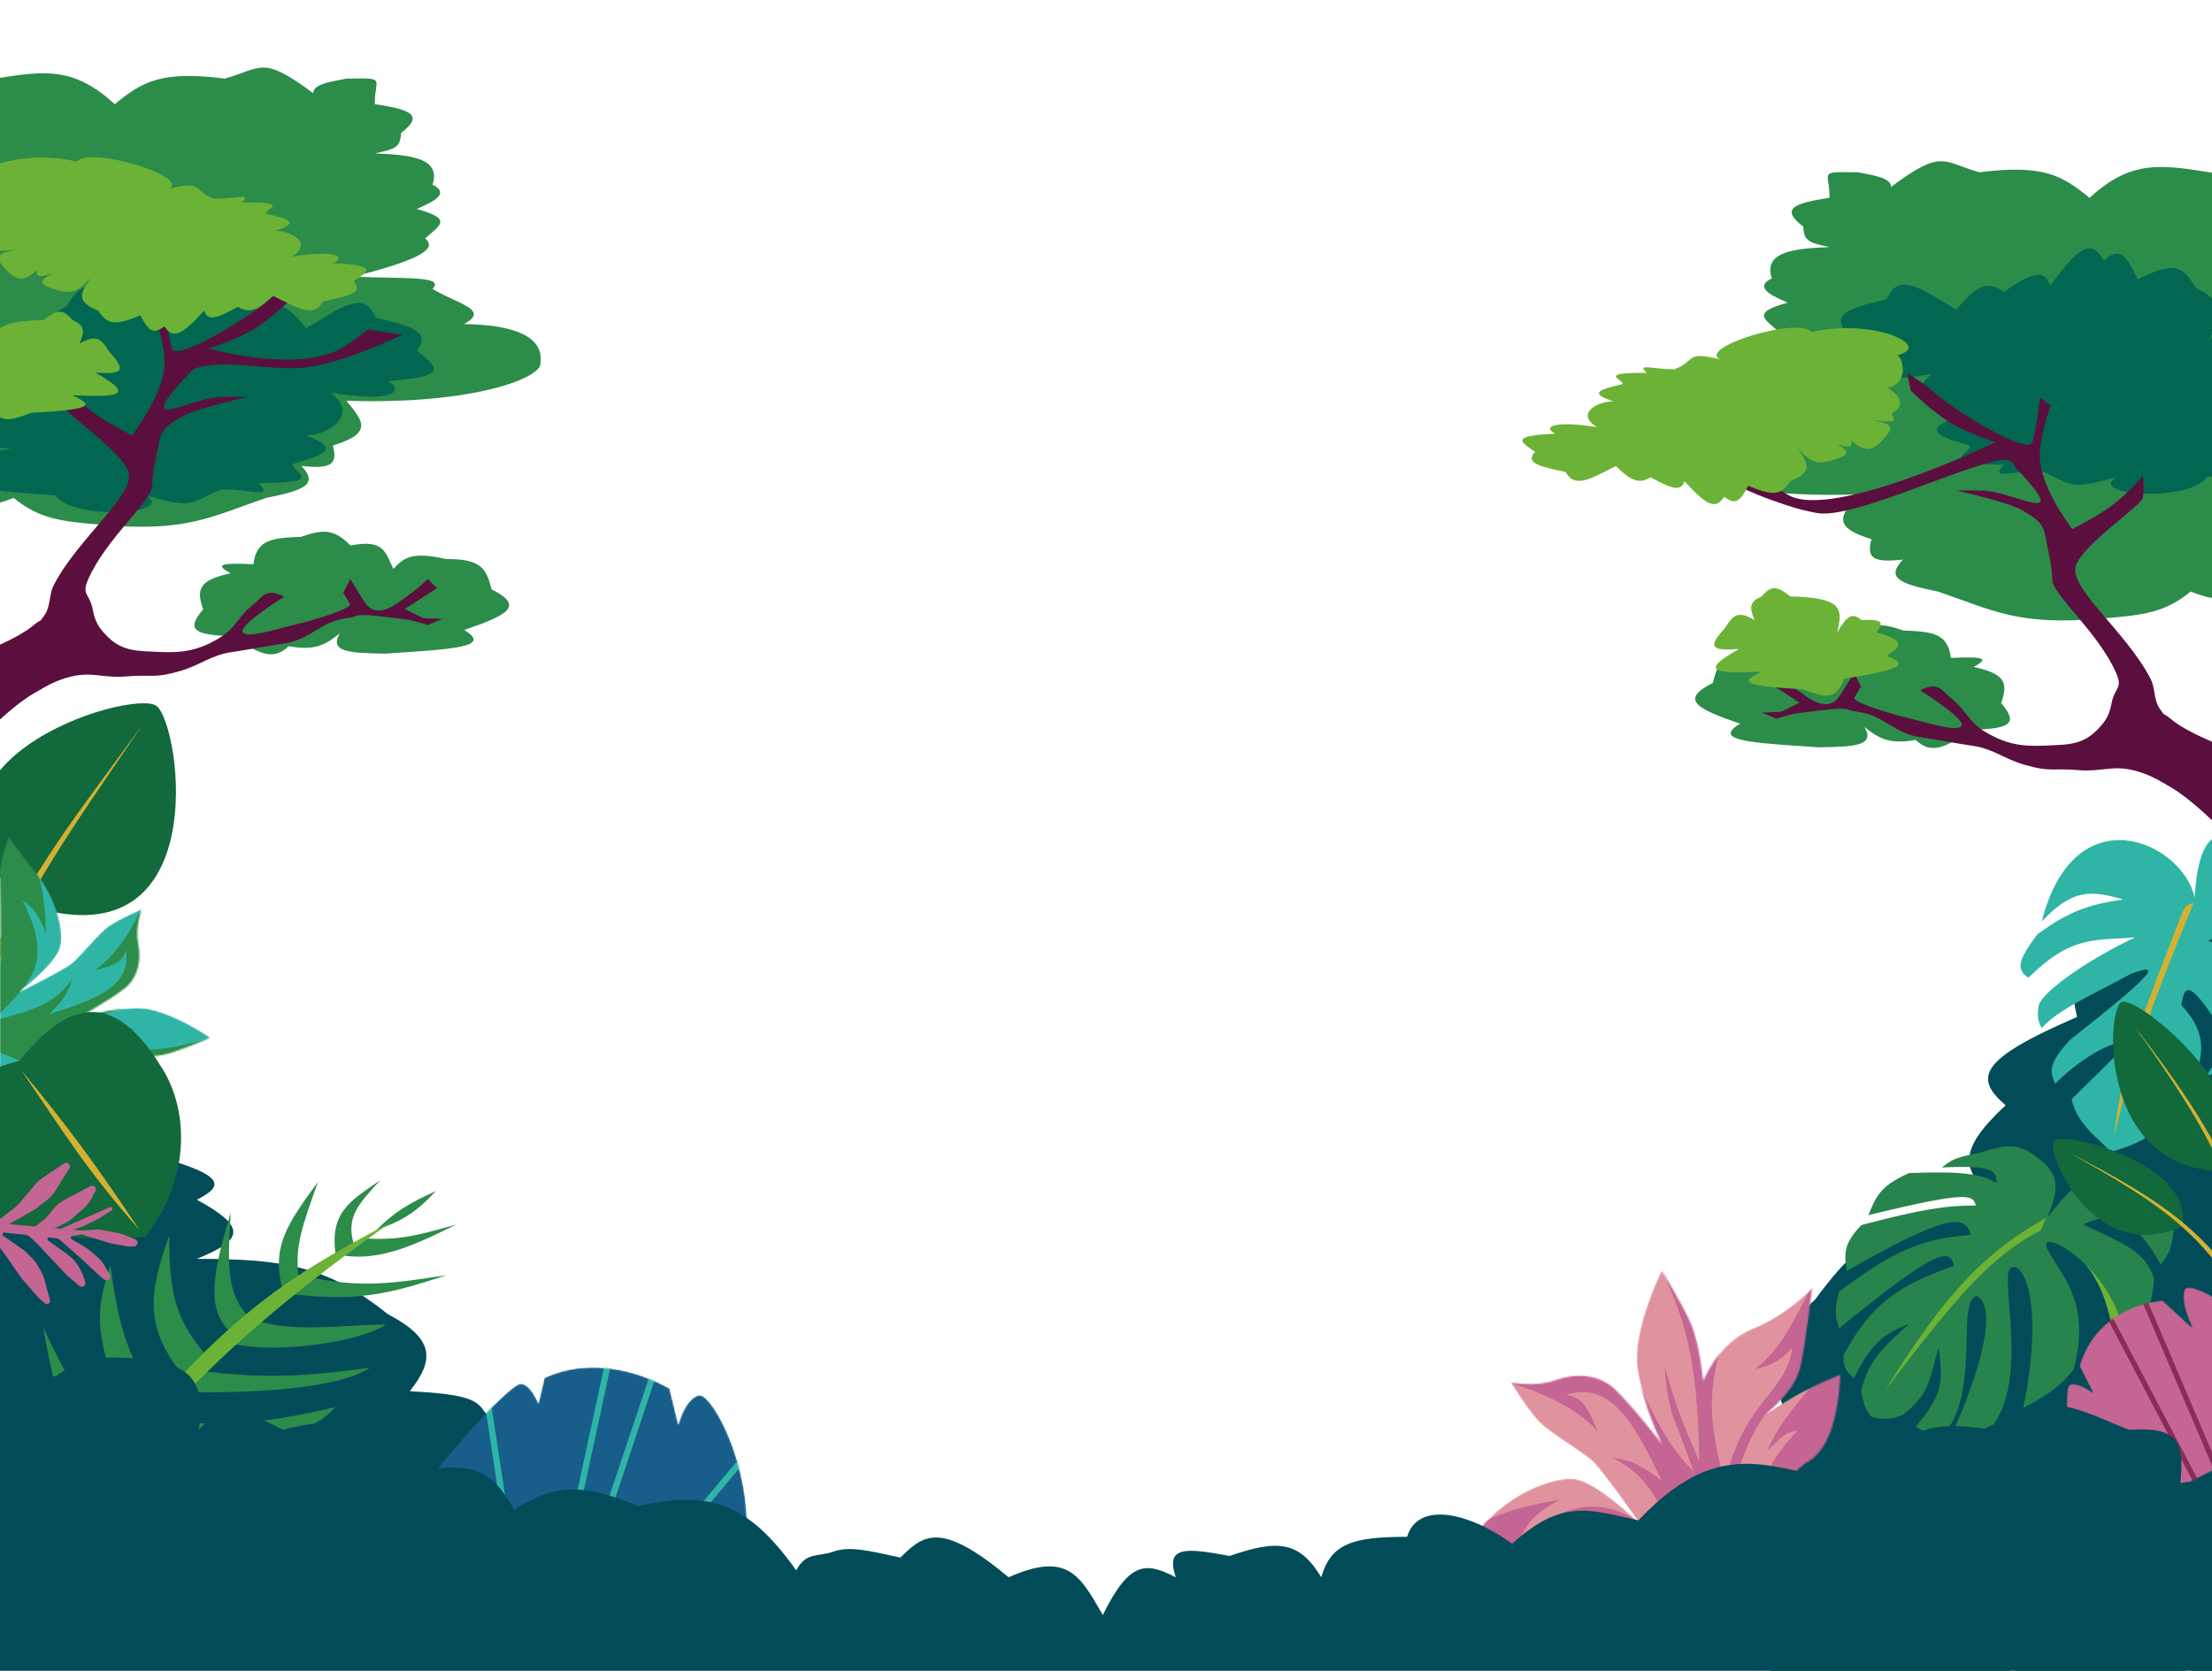 <svg width="1440" height="1088" viewBox="0 0 1440 1088" fill="none" xmlns="http://www.w3.org/2000/svg">
<g clip-path="url(#clip0_17_7)">
<path d="M1397.65 617.188C1443.01 574.917 1451.29 600.334 1453.65 681.188V1074.19C1449.72 1089.53 1446.53 1096.8 1423.15 1086.19C1415.1 1112.78 1407.5 1125.33 1352.15 1115.69C1311.7 1114.5 1309.69 1105.23 1312.15 1086.19C1262.01 1107.56 1239.48 1114.93 1233.65 1099.69C1183.33 1096.08 1145.75 1100.94 1139.15 1065.19C1100.04 1058.42 1086.12 1052.8 1103.15 1033.19C1090.04 1019.57 1092.78 1013.93 1132.15 993.188C1112.72 983.876 1108.22 973.593 1119.15 953.188C1123.97 939.577 1134.05 934.717 1167.15 931.688C1150.17 895.363 1152.06 872.678 1181.65 846.188C1220.78 792.623 1249.81 785.285 1305.65 785.188C1274.24 763.666 1273.88 749.372 1305.65 719.688C1284.4 701.519 1288.96 689.547 1352.15 662.188C1344.99 632.512 1353.97 622.207 1397.65 617.188Z" fill="#014C58"/>
<path d="M36.054 720.875C-9.346 696.011 -17.634 710.961 -20 758.521V989.69C-16.066 998.716 -12.865 1002.99 10.53 996.748C18.595 1012.39 26.196 1019.77 81.598 1014.1C122.095 1013.4 124.102 1007.95 121.637 996.748C171.826 1009.32 194.381 1013.65 200.213 1004.69C250.586 1002.56 288.206 1005.42 294.804 984.396C333.951 980.417 347.889 977.109 330.839 965.573C343.965 957.56 341.22 954.246 301.811 942.044C321.263 936.567 325.765 930.518 314.823 918.516C309.998 910.509 299.91 907.65 266.777 905.869C283.78 884.502 281.881 871.158 252.263 855.576C213.101 824.069 184.041 819.752 128.143 819.695C159.584 807.036 159.951 798.628 128.143 781.167C149.416 770.48 144.857 763.437 81.598 747.345C88.773 729.889 79.778 723.827 36.054 720.875Z" fill="#014C58"/>
<path d="M15.044 588.409C-77.134 496.993 85.755 448.075 101.787 459.609C117.819 471.143 140.773 631.941 15.044 588.409Z" fill="#11693C"/>
<path d="M-22.065 676.045C9.057 590.864 40.731 548.474 93.222 471.354C42.821 540.534 13.305 574.464 -29.347 673.529L-22.065 676.045Z" fill="#D4B131"/>
<mask id="mask0_17_7" style="mask-type:alpha" maskUnits="userSpaceOnUse" x="0" y="545" width="137" height="213">
<path d="M-3.87547e-05 568.926C-3.83845e-05 577.395 0.826 605.474 -3.60151e-05 631.599L-3.28036e-05 705.071C-3.28036e-05 705.071 26.481 723.28 30.535 734.29C34.588 745.3 49.282 752.784 71.878 757.369C71.878 757.369 69.175 746.57 66.744 738.948C64.312 731.325 57.556 716.928 57.556 716.928C57.556 716.928 66.473 733.231 78.633 737.889C90.793 742.547 117.274 749.535 117.274 749.535C117.274 749.535 105.925 735.772 101.331 716.928C96.738 698.083 78.633 688.344 78.633 688.344C78.633 688.344 97.548 689.402 108.897 686.226C120.247 683.05 137 675.64 137 675.64C137 675.64 109.168 656.372 89.982 656.372C70.797 656.372 50.26 663.147 50.26 663.147C50.26 663.147 72.688 650.443 81.335 643.456C89.982 636.469 92.144 624.824 89.982 614.66C87.82 604.497 92.144 592.005 92.144 592.005C92.144 592.005 77.552 598.357 70.797 603.015C64.041 607.673 52.152 622.918 46.477 627.364C40.803 631.811 12.43 645.997 12.43 645.997C12.43 645.997 37.29 627.364 39.452 615.931C41.613 604.497 36.209 584.382 24.59 569.985C12.97 555.587 5.675 545 5.675 545C5.675 545 -3.91249e-05 560.457 -3.87547e-05 568.926Z" fill="#D9D9D9"/>
</mask>
<g mask="url(#mask0_17_7)">
<path d="M-3.87547e-05 568.926C-3.83845e-05 577.395 0.826 605.474 -3.60151e-05 631.599L-3.28036e-05 705.071C-3.28036e-05 705.071 26.481 723.28 30.535 734.29C34.588 745.3 49.282 752.784 71.878 757.369C71.878 757.369 69.175 746.57 66.744 738.948C64.312 731.325 57.556 716.928 57.556 716.928C57.556 716.928 66.473 733.231 78.633 737.889C90.793 742.547 117.274 749.535 117.274 749.535C117.274 749.535 105.925 735.772 101.331 716.928C96.738 698.083 78.633 688.344 78.633 688.344C78.633 688.344 97.548 689.402 108.897 686.226C120.247 683.05 137 675.64 137 675.64C137 675.64 109.168 656.372 89.982 656.372C70.797 656.372 50.26 663.147 50.26 663.147C50.26 663.147 72.688 650.443 81.335 643.456C89.982 636.469 92.144 624.824 89.982 614.66C87.82 604.497 92.144 592.005 92.144 592.005C92.144 592.005 77.552 598.357 70.797 603.015C64.041 607.673 52.152 622.918 46.477 627.364C40.803 631.811 12.43 645.997 12.43 645.997C12.43 645.997 37.29 627.364 39.452 615.931C41.613 604.497 36.209 584.382 24.59 569.985C12.97 555.587 5.675 545 5.675 545C5.675 545 -3.91249e-05 560.457 -3.87547e-05 568.926Z" fill="#2FB5A6"/>
<path d="M38.911 715.022C50.543 722.318 57.043 729.479 68.635 742.547C91.522 795.61 35.401 756.823 -9.458 742.547L-9.458 545.847L14.592 545.847C26.07 566.684 29.146 580.504 29.994 608.097C25.204 595.377 21.694 591.021 14.592 586.076C35.669 627.788 19.996 639.433 -5.134 664.841C21.709 657.95 35.882 653.575 47.018 637.528C44.474 646.199 41.51 651.18 31.886 660.395C57.556 652.137 86.294 643.912 81.876 618.895C79.193 628.062 71.097 629.2 61.339 632.023C74.039 623.341 83.548 609.346 91.603 592.428C97.865 618.37 94.398 632.268 80.795 656.372C57.758 663.194 47.248 667.62 34.047 676.91C65.119 671.203 62.234 668.383 88.901 670.135C70.523 672.598 59.754 674.625 38.911 680.509C84.674 686.3 106.09 685.209 137 675.851L98.899 701.895C75.204 690.211 59.542 687.662 26.481 691.731C67.554 708.247 65.396 728.15 88.901 735.348C82.999 727.971 81.668 723.428 80.795 715.022C90.264 731.009 101.364 737.011 119.166 750.382C62.415 740.607 67.284 732.384 57.556 716.928C49.483 708.625 32.539 697.789 -2.432 684.532L-2.432 696.178C18.823 707.529 31.854 712.437 47.018 731.749C47.375 727.107 45.506 723.4 38.911 715.022Z" fill="#2C8C4A"/>
</g>
<path d="M106.021 696.347C83.373 659.332 55.185 637.681 12.766 690.652C-68.332 713.22 -66.963 752.584 -37.776 776.787C-8.59 800.991 48.36 810.248 94.631 805.265C123.817 768.248 123.008 724.108 106.021 696.347Z" fill="#11693C"/>
<path d="M13.763 696.729C43.661 733.034 60.746 755.814 90.644 800.661C58.337 764.197 43.753 741.007 13.763 696.729Z" fill="#D4B131"/>
<path d="M1376.42 1075.81C1389.75 838.917 1371.67 832.099 1334 802.288C1357.17 801.499 1410.33 843.973 1389.01 1075.72L1376.42 1075.81Z" fill="#6CB236"/>
<path d="M1407.59 769.909C1367.05 755.944 1353.26 765.938 1333.09 792.579C1340.18 774.097 1341.41 764.687 1326.49 753.861C1313.61 743.45 1304.78 745.56 1288.75 750.669C1270.75 753.872 1269.65 756.215 1264.14 760.18C1299.5 758.528 1299.4 762.835 1299.75 770.375C1289.41 764.12 1277.11 762.615 1242.85 763.812C1224.07 772.145 1221.3 778.972 1216.41 791.027L1216.32 791.25C1284.35 774.527 1284.04 778.629 1286.3 784.955C1266.51 784.947 1250.69 787.457 1211.77 797.671C1200.28 809.641 1200.36 816.088 1202.25 827.518C1265.89 791.452 1279.38 789.833 1282.93 804.125C1249.26 806.394 1230.53 816.233 1197.24 840.99C1194.17 852.075 1194.6 857.076 1197.33 864.882C1260.31 813.473 1269.51 812.112 1272.08 824.238C1234.17 837.544 1218.02 849.795 1200.25 881.982C1199.61 890.733 1202.13 893.226 1206.88 897.455C1217.66 875.74 1225.71 868.526 1242.69 862.125L1242.49 862.305C1225.85 877.282 1216.46 885.735 1211.59 905.616C1213.05 913.394 1213.93 917.706 1218.49 922.701C1226.85 924.426 1231.32 924.5 1238.5 921.28C1257.14 907.739 1256.09 895.73 1262.22 877.387C1263.6 895.9 1267.54 905.603 1247.09 928.78C1252.1 933.063 1259.03 933.317 1268.24 930.152C1288.36 902.148 1273.51 846.241 1287.07 843.929C1301.09 852.162 1287.92 895.259 1271.53 931.915C1281.96 933.368 1287.76 932.747 1297.98 927.402C1320.89 894.275 1301.06 830.585 1309.16 825.549C1317.27 820.514 1331.01 849.654 1317.1 916.836C1330.59 909.583 1339.48 904.695 1349.99 891.634C1361.2 847.823 1342.82 832.093 1333.07 813.835C1323.31 795.576 1381.93 827.746 1382.92 876.387C1394.53 864.227 1400.11 856.274 1402.34 832.565C1396.38 814.79 1383.8 810.399 1356.14 797.281C1374.56 788.493 1388.54 791.267 1406.77 823.508C1411.29 816.557 1414.31 815.161 1415.86 793.07C1411.58 784.449 1404.79 781.618 1382.61 781.143C1388.38 776.302 1391.8 773.748 1414.26 783.713C1416.3 780.895 1416.77 778.947 1407.59 769.909Z" fill="#27844C"/>
<path d="M1227.24 905.237C1262.67 848.437 1287.64 817.789 1331.96 793.072L1328.38 801.318C1296.86 816.99 1273.06 844.948 1227.24 905.237Z" fill="#6CB236"/>
<path d="M1601.67 755.851C1517.15 647.062 1497.91 636.165 1433.14 583.626C1501.28 652.235 1541.36 689.168 1600.17 765.413L1601.67 755.851Z" fill="#D4B131"/>
<path d="M1329.2 599.947C1350.42 516.458 1420.52 548.093 1428.66 584.222C1431.79 540.069 1443.55 539.621 1467.62 546.331C1476.25 551.448 1479.35 559.271 1482.41 580.17C1487.51 617.385 1481.51 627.079 1472.99 647.144C1461.42 611.984 1453.75 603.59 1437.55 612.621C1457.01 619.609 1463.14 630.989 1468.23 660.39C1462.58 678.688 1455.78 688.243 1434.01 703.387C1446.42 686.641 1451.05 678.042 1444.31 667.783C1428.08 642.685 1422.06 637.658 1420.13 654.565C1438.11 674.108 1435.61 688.645 1422.26 717.102C1418.39 721.768 1414.9 725.814 1411.4 729.364C1406.26 698.314 1402.58 686.121 1391 697.168C1399.98 709.318 1401.14 719.041 1396.45 741.207C1390.39 744.731 1383.24 747.564 1373.83 750.075C1368.29 742.752 1352.25 733.072 1348.61 715.71C1381.85 682.783 1388.89 677.577 1380.8 678.659C1372.71 679.741 1355.26 688.387 1337.81 705.738L1337.75 705.598C1334.73 697.627 1333.02 693.114 1347.26 677.358C1407.12 630.304 1405.6 627.442 1387.43 633.975C1362.46 647.758 1339.61 657.214 1329.26 669.421C1329.26 669.421 1325.38 664.804 1327.09 655.654C1326.79 648.099 1355.97 626.422 1389.98 610.37C1363.56 612.624 1349.24 608.567 1320.46 636.623C1312.37 631.356 1313.61 625.088 1326.51 608.19C1345.88 594.26 1357.97 589.132 1382.17 585.71C1360.97 579.548 1349.26 578.845 1329.2 599.947Z" fill="#2FB5A6"/>
<path d="M1376.41 739.349C1380.57 698.184 1393.33 664.195 1419.83 596.365C1422.25 590.015 1424.17 588.702 1428 587.999C1403.41 648.624 1390.97 678.426 1376.41 739.349Z" fill="#D4B131"/>
<path d="M65.97 341.686C40.039 339.522 25.721 338.029 8.9 324.205C-14.587 333.34 -23.134 329.199 -35 315.049V86.558C-31.997 63.473 -25.195 55.565 -3.294 51.182C29.801 45.869 48.193 43.62 74.75 67.829C93.13 52.538 105.773 46.102 146.454 51.182C170.808 44.141 170.553 35.895 204.012 60.755C203.29 54.277 218.728 52.733 225.474 51.182C252.406 50.799 243.736 50.5 244.009 67.829C268.626 71.436 275.679 75.402 261.082 86.558C260.496 94.759 259.372 96.832 244.009 99.877L244.506 99.901C264.762 100.89 287.545 102.002 281.568 120.271C295.138 126.878 277.178 133.173 271.325 136.086C294.406 142.54 287.261 146.096 276.691 155.231C286.844 163.241 265.493 171.086 229.864 180.203C266.26 181.51 289.621 179.763 281.568 188.11C296.767 197.535 319.702 201.577 302.055 211.001C331.771 211.471 354.323 217.867 351.809 236.389C352.954 245.988 308.112 263.67 225.474 260.944L225.717 261.24C236.644 274.524 242.845 282.062 216.694 290.077C219.9 302.188 216.108 305.541 196.207 303.396C206.994 314.851 199.659 319.014 173.282 324.205C137.469 336.427 121.299 346.74 65.97 341.686Z" fill="#2C8C4A"/>
<path d="M196.013 349.549C176.95 350.286 166.932 351.298 164.983 367.392C141.662 366.308 140.722 368.046 150.136 373.295C129.932 377.649 127.488 383.326 132.263 396.785C120.051 411.004 128.033 413.395 151.241 414.28C168.063 425.267 177.325 430.856 187.93 420.793C204.311 423.639 210.955 420.632 221.216 412.393C214.58 424.039 225.605 425.34 251.083 425.593C293.248 422.697 321.266 421.689 302.187 410.21C331.746 400.128 341.113 394.393 319.979 383.721C316.659 370.545 313.719 363.876 290.437 364.01C268.677 359.219 263.379 362.568 256.098 370.438C250.647 359.513 250.264 350.953 228.177 355.185C217.287 344.09 209.903 344.674 196.013 349.549Z" fill="#2C8C4A"/>
<path d="M7.764 292.026C-45.55 290.16 -61.558 287.066 -41.584 274.391C-46.096 265.673 -53.599 263.44 -31.535 266.066C-51.546 261.833 -52.658 258.957 -37.329 240.744C-27.763 231.35 -22.317 233.646 -12.537 243.879C-13.723 235.959 -9.874 235.963 0.606 239.543C-10.477 232.299 -13.164 228.229 9.562 220.884C22.218 217.216 27.047 224.036 35.963 235.018C26.436 218.313 23.094 209.395 43.467 199.383C51.177 187.078 55.754 180.541 81.335 193.975C88.816 177.818 93.344 172.244 103.271 181.755C110.869 169.21 117.341 169.05 138.377 198.189C141.746 187.564 148.238 188.329 168.482 201.995C178.361 195.383 184.723 195.873 199.388 213.7C222.405 199.908 237.028 188.607 244.637 206.827C269.293 212.728 280.686 216.45 271.323 228.193L271.808 228.588C284.939 239.276 292.452 245.392 252.623 248.019C263.677 254.706 255.276 262.64 215 255.5C234.509 269.9 213.5 283.5 199.388 283.5C222.881 292.36 210 296.5 191 302C187.5 306.5 216.086 314.5 168.482 314.5C178.552 325.568 161.551 317.916 143.642 318.796C124.281 327.084 126.534 332.009 95 322.5C115.226 334.729 47.963 339.5 35.963 322.5C-28.5 318.796 -73.674 308.377 -39.993 298.515C-46.011 294.559 -10.96 295.445 7.764 292.026Z" fill="#016751"/>
<path d="M83.5 307C89 321.5 50.757 350.249 35 381C31.734 387.373 33.086 394.619 29 400.5C24.824 406.511 27.609 402.298 22 407C10.689 416.482 -11.5 424.5 -11.5 424.5V479.5C-11.5 479.5 7.256 460.064 22 451.5C31.069 446.232 36.311 442.985 46.5 440.5C59.779 437.262 67.881 441.665 81.5 440.5C99.356 438.972 99.781 441.968 117 437C130.769 433.028 137.304 426.458 151.5 424.5C160.785 423.219 175.715 420.275 185 419C201.92 416.677 208.564 404.704 225.5 402.5C235.377 401.214 228.54 400.441 238.5 400.5C242.796 400.525 257.723 402.599 262 403C268.601 403.618 278.5 407 278.5 407L288 403L275.5 402.5L263.5 396.5L284.5 383L278.5 377C278.5 377 272.364 382.818 268 386C260.306 391.61 253.5 397.5 246.5 397.5C239.5 397.5 237.235 391.656 233.5 386L228 377L223.5 386L228 393.5C228 396.5 205.963 403.438 191 407C178.347 410.012 160.5 416 158 411.5C155.5 407 185 388.5 185 388.5C185 388.5 179.635 385.699 176 386C170.818 386.428 169.122 390.332 165 393.5C155.585 400.736 153.613 408.777 143.5 415C129.826 423.415 119.538 425.256 103.5 424.5C90.104 423.868 80.116 424.348 70.5 415C64.856 409.513 61.922 405.242 60.5 397.5C58.369 385.899 52.754 387.798 57.5 377C69.029 350.771 99 326 99 316.5C99 307 102.105 296.554 103.5 288C104.946 279.133 110.5 276 119 271C127.5 266 161 258.5 161 258.5C161 258.5 150.32 258.058 143.5 258.5C128.978 259.44 110.5 269 107 266C103.5 263 123 243.5 123 243.5C123 243.5 124.389 239.956 132.5 238.5C155.755 234.326 180.782 242.878 204 238.5C215.636 236.306 222.035 234.047 233.083 230.147L233.5 230C244.888 225.981 262 218 262 218L239.5 214.5C239.5 214.5 229.37 222.973 222 227C192.527 243.103 136 227 136 227C136 227 154.418 220.833 165 214.5C176.199 207.797 191 193.5 191 193.5L193.5 182L182.5 189C182.5 189 172.196 198.018 165 203C146.319 215.934 114.5 234 112 227C109.5 220 107 198 107 198L100 203C100 203 107.985 224.404 107 238.5C105.648 257.846 86 283.5 86 283.5C59.303 269.888 52.417 262.437 40.297 249.322L40 249C40 249 39 257.5 40 263C41 268.5 78 292.5 83.5 307Z" fill="#5B0F3E"/>
<path d="M-6.594 261.948C-41.021 256.386 -50.493 253.18 -34.347 247.131C-44.734 240.26 -45.552 236.746 -27.55 231.744C-32.444 225.343 -31.809 223.041 -17.922 223.765C-11.631 218.472 -8.171 221.217 -2.063 231.744L-2.101 231.57C-5.209 217.213 -6.964 209.11 28.522 208.379C36.456 201.946 40.691 200.505 47.213 208.379C54.942 211.724 55.458 215.3 51.744 223.765C62.628 217.283 65.949 220.666 71.001 228.894C83.617 242.419 78.328 243.738 61.939 242.572C87.138 256.832 79.71 258.925 47.213 257.389C58.934 263.234 64.914 266.472 20.593 268.786C7.1 273.587 -0.891 277.384 -6.594 261.948Z" fill="#6CB236"/>
<path d="M0.776 141.463C0.776 141.463 -15.986 150.76 -1.762 158.273C-5.237 163.574 -5.13 164.294 10.958 162.546C-3.675 165.249 -4.548 166.995 6.176 177.888C12.913 183.494 16.921 182.067 24.258 175.813C23.217 180.607 26.013 180.576 33.707 178.336C25.492 182.794 23.448 185.273 39.791 189.545C48.902 191.669 52.565 187.513 59.29 180.812C51.992 190.975 49.362 196.388 63.936 202.288C69.258 209.667 72.436 213.583 91.323 205.279C96.392 214.986 99.556 218.321 106.982 212.502C112.218 220.026 116.916 220.076 132.856 202.316C135.063 208.711 139.797 208.201 154.812 199.796C161.84 203.719 166.472 203.377 177.529 192.499C193.938 200.663 204.305 207.385 210.245 196.321C228.29 192.575 236.651 190.243 230.114 183.216L230.476 182.974C240.256 176.42 245.852 172.67 216.978 171.374C225.159 167.252 219.236 162.52 189.816 167.128C204.314 158.285 189.359 150.221 179.107 150.324C196.374 144.799 187.11 142.392 173.432 139.208C170.991 136.514 191.939 131.472 157.357 131.82C164.922 125.059 152.398 129.807 139.408 129.406C125.531 124.539 132.874 117.052 109.75 123.028C124.721 115.491 59.192 94.863 50.09 105.222C10.191 95.858 -29.875 114.557 -5.631 120.269C-10.092 122.703 -12.749 139.534 0.776 141.463Z" fill="#6CB236"/>
<path d="M1369.03 402.686C1394.96 400.522 1409.28 399.029 1426.1 385.205C1449.59 394.34 1458.13 390.199 1470 376.049V147.558C1467 124.473 1460.2 116.565 1438.29 112.182C1405.2 106.869 1386.81 104.62 1360.25 128.829C1341.87 113.539 1329.23 107.102 1288.55 112.182C1264.19 105.141 1264.45 96.894 1230.99 121.755C1231.71 115.277 1216.27 113.733 1209.53 112.182C1182.59 111.799 1191.26 111.5 1190.99 128.829C1166.37 132.436 1159.32 136.402 1173.92 147.558C1174.5 155.759 1175.63 157.832 1190.99 160.877L1190.49 160.902C1170.24 161.89 1147.46 163.002 1153.43 181.271C1139.86 187.878 1157.82 194.173 1163.67 197.086C1140.59 203.54 1147.74 207.096 1158.31 216.231C1148.16 224.241 1169.51 232.086 1205.14 241.203C1168.74 242.51 1145.38 240.763 1153.43 249.11C1138.23 258.535 1115.3 262.577 1132.94 272.001C1103.23 272.471 1080.68 278.867 1083.19 297.389C1082.05 306.988 1126.89 324.67 1209.53 321.944L1209.28 322.24C1198.36 335.524 1192.15 343.062 1218.31 351.077C1215.1 363.188 1218.89 366.541 1238.79 364.396C1228.01 375.851 1235.34 380.014 1261.72 385.205C1297.53 397.427 1313.7 407.74 1369.03 402.686Z" fill="#2C8C4A"/>
<path d="M1238.99 410.549C1258.05 411.286 1268.07 412.298 1270.02 428.392C1293.34 427.308 1294.28 429.046 1284.86 434.295C1305.07 438.649 1307.51 444.326 1302.74 457.785C1314.95 472.004 1306.97 474.395 1283.76 475.28C1266.94 486.267 1257.67 491.856 1247.07 481.793C1230.69 484.639 1224.05 481.632 1213.78 473.393C1220.42 485.039 1209.39 486.34 1183.92 486.593C1141.75 483.697 1113.73 482.689 1132.81 471.21C1103.25 461.128 1093.89 455.393 1115.02 444.721C1118.34 431.545 1121.28 424.876 1144.56 425.01C1166.32 420.219 1171.62 423.568 1178.9 431.438C1184.35 420.513 1184.74 411.953 1206.82 416.185C1217.71 405.09 1225.1 405.674 1238.99 410.549Z" fill="#2C8C4A"/>
<path d="M1465.19 280.026C1518.51 278.16 1534.51 275.066 1514.54 262.391C1519.05 253.673 1526.56 251.44 1504.49 254.066C1524.5 249.833 1525.61 246.957 1510.28 228.744C1500.72 219.35 1495.27 221.646 1485.49 231.879C1486.68 223.959 1482.83 223.963 1472.35 227.543C1483.43 220.299 1486.12 216.229 1463.39 208.884C1450.74 205.216 1445.91 212.036 1436.99 223.018C1446.52 206.313 1449.86 197.395 1429.49 187.383C1421.78 175.078 1417.2 168.541 1391.62 181.975C1384.14 165.818 1379.61 160.244 1369.68 169.755C1362.09 157.21 1355.61 157.05 1334.58 186.189C1331.21 175.564 1324.72 176.329 1304.47 189.995C1294.59 183.383 1288.23 183.873 1273.57 201.7C1250.55 187.908 1235.93 176.607 1228.32 194.827C1203.66 200.728 1192.27 204.45 1201.63 216.193L1201.15 216.588C1188.02 227.276 1180.5 233.392 1220.33 236.019C1209.28 242.706 1217.68 250.64 1257.96 243.5C1238.45 257.9 1259.46 271.5 1273.57 271.5C1250.08 280.36 1262.96 284.5 1281.96 290C1285.46 294.5 1256.87 302.5 1304.47 302.5C1294.4 313.568 1311.4 305.916 1329.31 306.796C1348.67 315.084 1346.42 320.009 1377.96 310.5C1357.73 322.729 1424.99 327.5 1436.99 310.5C1501.46 306.796 1546.63 296.377 1512.95 286.515C1518.97 282.559 1483.92 283.445 1465.19 280.026Z" fill="#016751"/>
<path d="M1351.5 368C1346 382.5 1384.24 411.249 1400 442C1403.27 448.373 1401.91 455.619 1406 461.5C1410.18 467.511 1407.39 463.298 1413 468C1424.31 477.482 1446.5 485.5 1446.5 485.5V540.5C1446.5 540.5 1427.74 521.064 1413 512.5C1403.93 507.232 1398.69 503.985 1388.5 501.5C1375.22 498.262 1367.12 502.665 1353.5 501.5C1335.64 499.972 1335.22 502.968 1318 498C1304.23 494.028 1297.7 487.458 1283.5 485.5C1274.22 484.219 1259.29 481.275 1250 480C1233.08 477.677 1226.44 465.704 1209.5 463.5C1199.62 462.214 1206.46 461.441 1196.5 461.5C1192.2 461.525 1177.28 463.599 1173 464C1166.4 464.618 1156.5 468 1156.5 468L1147 464L1159.5 463.5L1171.5 457.5L1150.5 444L1156.5 438C1156.5 438 1162.64 443.818 1167 447C1174.69 452.61 1181.5 458.5 1188.5 458.5C1195.5 458.5 1197.76 452.656 1201.5 447L1207 438L1211.5 447L1207 454.5C1207 457.5 1229.04 464.438 1244 468C1256.65 471.012 1274.5 477 1277 472.5C1279.5 468 1250 449.5 1250 449.5C1250 449.5 1255.36 446.699 1259 447C1264.18 447.428 1265.88 451.332 1270 454.5C1279.41 461.736 1281.39 469.777 1291.5 476C1305.17 484.415 1315.46 486.256 1331.5 485.5C1344.9 484.868 1354.88 485.348 1364.5 476C1370.14 470.513 1373.08 466.242 1374.5 458.5C1376.63 446.899 1382.25 448.798 1377.5 438C1365.97 411.771 1336 387 1336 377.5C1336 368 1332.9 357.554 1331.5 349C1330.05 340.133 1324.5 337 1316 332C1307.5 327 1274 319.5 1274 319.5C1274 319.5 1284.68 319.058 1291.5 319.5C1306.02 320.44 1324.5 330 1328 327C1331.5 324 1312 304.5 1312 304.5C1312 304.5 1310.62 298.076 1302.5 299.5C1274 304.5 1205.72 338.378 1182.5 334C1170.86 331.806 1164.47 329.547 1153.42 325.647L1153 325.5C1141.61 321.48 1124.5 313.5 1124.5 313.5L1147 310C1147 310 1157.13 318.473 1164.5 322.5C1193.97 338.603 1299 288 1299 288C1299 288 1280.58 281.833 1270 275.5C1258.8 268.797 1244 254.5 1244 254.5L1241.5 243L1252.5 250C1252.5 250 1262.8 259.018 1270 264C1288.68 276.934 1320.5 295 1323 288C1325.5 281 1328 259 1328 259L1335 264C1335 264 1327.02 285.404 1328 299.5C1329.35 318.846 1349 344.5 1349 344.5C1375.7 330.888 1382.58 323.437 1394.7 310.322L1395 310C1395 310 1396 318.5 1395 324C1394 329.5 1357 353.5 1351.5 368Z" fill="#5B0F3E"/>
<path d="M1200.59 441.948C1235.02 436.386 1244.49 433.18 1228.35 427.131C1238.73 420.26 1239.55 416.746 1221.55 411.744C1226.44 405.343 1225.81 403.041 1211.92 403.765C1205.63 398.472 1202.17 401.217 1196.06 411.744L1196.1 411.57C1199.21 397.213 1200.96 389.11 1165.48 388.379C1157.54 381.946 1153.31 380.505 1146.79 388.379C1139.06 391.724 1138.54 395.3 1142.26 403.765C1131.37 397.283 1128.05 400.666 1123 408.894C1110.38 422.419 1115.67 423.738 1132.06 422.572C1106.86 436.832 1114.29 438.925 1146.79 437.389C1135.07 443.234 1129.09 446.472 1173.41 448.786C1186.9 453.587 1194.89 457.384 1200.59 441.948Z" fill="#6CB236"/>
<path d="M1228.69 252.463C1228.69 252.463 1245.45 261.76 1231.23 269.273C1234.7 274.574 1234.6 275.294 1218.51 273.546C1233.14 276.249 1234.01 277.995 1223.29 288.888C1216.55 294.494 1212.54 293.067 1205.21 286.813C1206.25 291.607 1203.45 291.576 1195.76 289.336C1203.97 293.794 1206.02 296.273 1189.67 300.545C1180.56 302.669 1176.9 298.513 1170.17 291.812C1177.47 301.975 1180.1 307.388 1165.53 313.288C1160.21 320.667 1157.03 324.583 1138.14 316.279C1133.07 325.986 1129.91 329.321 1122.48 323.502C1117.25 331.026 1112.55 331.076 1096.61 313.316C1094.4 319.711 1089.67 319.201 1074.65 310.796C1067.63 314.719 1062.99 314.377 1051.94 303.499C1035.53 311.663 1025.16 318.385 1019.22 307.321C1001.17 303.575 992.814 301.243 999.351 294.216L998.989 293.974C989.209 287.42 983.613 283.67 1012.49 282.374C1004.31 278.252 1010.23 273.52 1039.65 278.128C1025.15 269.285 1040.11 261.221 1050.36 261.324C1033.09 255.799 1042.35 253.392 1056.03 250.208C1058.47 247.514 1037.53 242.472 1072.11 242.82C1064.54 236.059 1077.07 240.807 1090.06 240.406C1103.93 235.539 1096.59 228.052 1119.71 234.028C1104.74 226.491 1170.27 205.863 1179.37 216.222C1219.27 206.858 1259.34 225.557 1235.1 231.269C1239.56 233.703 1242.21 250.534 1228.69 252.463Z" fill="#6CB236"/>
<mask id="mask1_17_7" style="mask-type:alpha" maskUnits="userSpaceOnUse" x="939" y="827" width="260" height="196">
<path d="M971.141 1022.03C981.946 1020.44 1017.62 1014.14 1051.1 1010.31L1144.84 996.57C1144.84 996.57 1163.12 959.379 1176.41 952.149C1189.7 944.919 1196.5 924.772 1198.13 895.086C1198.13 895.086 1184.85 900.553 1175.58 905.081C1166.31 909.609 1149.21 920.92 1149.21 920.92C1149.21 920.92 1168.34 906.494 1172.01 890.11C1175.68 873.725 1179.64 838.632 1179.64 838.632C1179.64 838.632 1164.21 855.685 1141.02 865.069C1117.84 874.453 1108.8 899.373 1108.8 899.373C1108.8 899.373 1106.61 875.042 1100.44 861.156C1094.26 847.27 1081.68 827.281 1081.68 827.281C1081.68 827.281 1062.3 866.394 1065.88 890.871C1069.47 915.349 1081.96 940.284 1081.96 940.284C1081.96 940.284 1061.55 914.044 1051.02 904.318C1040.49 894.593 1025.23 894.012 1012.67 898.67C1000.1 903.328 983.358 900.148 983.358 900.148C983.358 900.148 994.19 917.577 1001.4 925.325C1008.6 933.073 1030.28 945.392 1037.01 951.801C1043.74 958.209 1067.15 991.756 1067.15 991.756C1067.15 991.756 1038.73 963.522 1023.74 962.902C1008.74 962.282 984.091 972.938 967.894 990.454C951.697 1007.97 939.554 1019.26 939.554 1019.26C939.554 1019.26 960.335 1023.61 971.141 1022.03Z" fill="#D9D9D9"/>
</mask>
<g mask="url(#mask1_17_7)">
<path d="M971.141 1022.03C981.946 1020.44 1017.62 1014.14 1051.1 1010.31L1144.84 996.57C1144.84 996.57 1163.12 959.379 1176.41 952.149C1189.7 944.919 1196.5 924.772 1198.13 895.086C1198.13 895.086 1184.85 900.553 1175.58 905.081C1166.31 909.609 1149.21 920.92 1149.21 920.92C1149.21 920.92 1168.34 906.494 1172.01 890.11C1175.68 873.725 1179.64 838.632 1179.64 838.632C1179.64 838.632 1164.21 855.685 1141.02 865.069C1117.84 874.453 1108.8 899.373 1108.8 899.373C1108.8 899.373 1106.61 875.042 1100.44 861.156C1094.26 847.27 1081.68 827.281 1081.68 827.281C1081.68 827.281 1062.3 866.394 1065.88 890.871C1069.47 915.349 1081.96 940.284 1081.96 940.284C1081.96 940.284 1061.55 914.044 1051.02 904.318C1040.49 894.593 1025.23 894.012 1012.67 898.67C1000.1 903.328 983.358 900.148 983.358 900.148C983.358 900.148 994.19 917.577 1001.4 925.325C1008.6 933.073 1030.28 945.392 1037.01 951.801C1043.74 958.209 1067.15 991.756 1067.15 991.756C1067.15 991.756 1038.73 963.522 1023.74 962.902C1008.74 962.282 984.091 972.938 967.894 990.454C951.697 1007.97 939.554 1019.26 939.554 1019.26C939.554 1019.26 960.335 1023.61 971.141 1022.03Z" fill="#E0939E"/>
<path d="M1150.26 945.064C1157.4 928.86 1165.32 919.228 1179.82 901.995C1243.24 862.873 1204.25 941.727 1194.42 1001.63L943.464 1038.41L938.967 1007.72C963.406 989.184 980.464 982.675 1015.51 976.433C1000.18 984.923 995.274 990.216 990.294 1000.2C1039.57 965.512 1057.36 983.33 1094.47 1010.64C1080.66 977.683 1072.43 960.418 1049.88 949.211C1061.41 950.835 1068.32 953.686 1081.88 964.242C1066.54 933.034 1050.68 897.906 1019.59 908.221C1031.78 909.93 1034.75 920.047 1040.17 931.968C1026.72 917.388 1007.09 907.873 983.999 900.758C1015.93 887.92 1034.31 889.744 1067.6 902.593C1080.61 930.709 1088.23 943.291 1102.55 958.396C1089.46 919.82 1086.4 924.027 1083.65 889.677C1090.22 912.665 1094.82 926.026 1106.23 951.517C1105.06 892.049 1099.66 864.928 1081.95 827.242L1122.3 870.983C1111.82 903.4 1111.5 923.858 1122.87 965.278C1136.26 909.787 1162.06 908.82 1166.85 877.484C1158.54 886.394 1152.99 888.941 1142.43 891.627C1161.06 876.556 1166.64 861.273 1180.37 836.06C1178.51 910.294 1167.11 905.619 1149.21 920.92C1140.12 932.772 1129.47 956.416 1119.09 1003.51L1133.95 1001.34C1144.46 972.095 1148.28 954.551 1170.09 931.594C1164.1 932.007 1159.72 935.084 1150.26 945.064Z" fill="#C56593"/>
</g>
<mask id="mask2_17_7" style="mask-type:alpha" maskUnits="userSpaceOnUse" x="1345" y="838" width="169" height="164">
<path d="M1353.59 1001.65L1513.32 920.589C1485.72 866.19 1425.93 831.383 1422.27 839.483C1418.6 847.582 1427.2 864.531 1427.2 864.531L1407.84 846.805C1386.87 848.896 1362.27 860.431 1353.69 889.489L1362.5 906.866C1362.5 906.866 1350.19 897.916 1346.7 902.536C1343.21 907.156 1346.86 961.991 1353.59 1001.65Z" fill="#27844C"/>
</mask>
<g mask="url(#mask2_17_7)">
<path d="M1353.59 1001.65L1513.32 920.589C1485.72 866.19 1425.93 831.383 1422.27 839.483C1418.6 847.582 1427.2 864.531 1427.2 864.531L1407.84 846.805C1386.87 848.896 1362.27 860.431 1353.69 889.489L1362.5 906.866C1362.5 906.866 1350.19 897.916 1346.7 902.536C1343.21 907.156 1346.86 961.991 1353.59 1001.65Z" fill="#C56593"/>
<rect width="3.668" height="92.368" transform="matrix(0.507 -0.862 0.688 0.726 1334.6 920.828)" fill="#882D59"/>
<rect width="3.372" height="137.35" transform="matrix(0.877 -0.48 0.465 0.885 1366.05 847.46)" fill="#882D59"/>
<rect width="3.389" height="137.018" transform="matrix(0.947 -0.321 0.392 0.92 1388.8 834.034)" fill="#882D59"/>
</g>
<mask id="mask3_17_7" style="mask-type:alpha" maskUnits="userSpaceOnUse" x="275" y="890" width="212" height="129">
<path d="M275 969.138L483.353 1018.4C495.754 965.951 463.878 905.672 454.681 908.549C445.485 911.425 441.621 927.768 441.621 927.768L435.862 904.099C414.561 892.14 383.144 883.942 354.47 897.162L350.509 913.917C350.509 913.917 345.199 900.354 338.634 901.109C332.068 901.865 296.708 939.394 275 969.138Z" fill="#27844C"/>
</mask>
<g mask="url(#mask3_17_7)">
<path d="M275 969.138L483.353 1018.4C495.754 965.951 463.878 905.672 454.681 908.549C445.485 911.425 441.621 927.768 441.621 927.768L435.862 904.099C414.561 892.14 383.144 883.942 354.47 897.162L350.509 913.917C350.509 913.917 345.199 900.354 338.634 901.109C332.068 901.865 296.708 939.394 275 969.138Z" fill="#185E8B"/>
<rect width="4.085" height="84.316" transform="matrix(0.978 -0.208 0.15 0.989 314.251 905.182)" fill="#2FB5A6"/>
<rect width="4.029" height="121.36" transform="matrix(0.978 0.208 -0.211 0.977 395.901 878.013)" fill="#2FB5A6"/>
<rect width="4.032" height="121.278" transform="matrix(0.943 0.331 -0.317 0.949 426.906 883.822)" fill="#2FB5A6"/>
<rect width="4.108" height="119.288" transform="matrix(0.722 0.692 -0.642 0.767 502.272 924.606)" fill="#2FB5A6"/>
</g>
<path d="M1447.48 762.639C1366.49 761.836 1370.95 658.173 1381 652.553C1391.04 646.934 1479.41 719.906 1447.48 762.639Z" fill="#11693C"/>
<path d="M1388.77 667.215C1442.98 738.07 1469.64 781.905 1471.69 864.429L1464.87 861.905C1466.32 781.987 1439.23 738.197 1388.77 667.215Z" fill="#D4B131"/>
<path d="M28.056 864.045C45.551 901.958 57.404 920.047 83.347 944.879L65.367 964.346C40.816 930.04 35.216 903.714 28.056 864.045Z" fill="#2C8C4A"/>
<path d="M107.438 917.418L90.231 935.506C56.724 869.834 63.579 850.097 71.852 824.065C77.57 865.963 83.836 887.416 107.438 917.418Z" fill="#2C8C4A"/>
<path d="M58.973 973.813L45.11 993.05C8.928 961.556 -8.905 924.169 -3.811 876.272C12.827 916.775 22.006 946.87 58.973 973.813Z" fill="#2C8C4A"/>
<path d="M136.983 885.402L120.904 897.596C95.117 866.857 95.345 845.033 110.228 804.428C109.96 842.323 114.356 860.911 136.983 885.402Z" fill="#2C8C4A"/>
<path d="M163.833 859.487L151.359 868.808C134.831 853.819 136.756 834.341 150.212 789.682L150.197 789.952C148.187 824.116 147.056 843.354 163.833 859.487Z" fill="#2C8C4A"/>
<path d="M194.8 833.342L184.572 841.566C175.722 811.894 187.352 796.698 207.019 769.501C197.434 796.711 191.054 812.442 194.8 833.342Z" fill="#2C8C4A"/>
<path d="M230.302 810.101L218.391 816.476C214.886 789.657 227.187 782.421 247.412 768.577C233.873 783.712 224.999 791.995 230.302 810.101Z" fill="#2C8C4A"/>
<path d="M296.878 797.389C274.151 803.624 261.522 807.856 237.626 806.412L224.284 817.604C248.535 821.227 272.963 809.273 296.878 797.389Z" fill="#2C8C4A"/>
<path d="M290.581 830.292C254.371 836.065 234.38 838.456 202.73 831.805L189.974 842.6C230.218 847.567 252.095 843.328 290.581 830.292Z" fill="#2C8C4A"/>
<path d="M251.329 862.488C219.48 862.824 194.235 867.435 169.235 860.521L152.195 875.077C181.096 881.798 234.947 873.606 251.329 862.488Z" fill="#2C8C4A"/>
<path d="M240.873 890.522C181.223 898.959 159.713 895.533 130.475 892.81L115.681 906.269C170.993 907.912 223.229 902.951 240.873 890.522Z" fill="#2C8C4A"/>
<path d="M218.139 916.206C169.307 927.862 145.114 928.21 102.309 925.6L87.16 943.573C160.623 946.333 203.388 934.764 218.139 916.206Z" fill="#2C8C4A"/>
<path d="M190.956 949.184C137.264 960.787 112.787 961.745 75.992 956.708L60.446 974.095C106.692 982.746 138.676 966.943 190.956 949.184Z" fill="#2C8C4A"/>
<path d="M154.996 988.119C121.359 994.601 87.337 994.014 55.265 987.867L45.8 1005.4C80.129 1013.71 119.095 1003.84 154.996 988.119Z" fill="#2C8C4A"/>
<path d="M244.741 801.156C257.304 788.677 266.385 783.486 283.753 775.532C270.148 790.265 261.288 794.958 244.741 801.156Z" fill="#2C8C4A"/>
<path d="M254.99 795.481C179.312 836.494 137.229 858.437 25.05 1010.08L37.788 1020.67C85.359 937.214 139.227 877.681 254.99 795.481Z" fill="#6CB236"/>
<g filter="url(#filter0_i_17_7)">
<path d="M1222.95 960.68C1161.98 960.802 1128.2 920.009 1066.57 984.942C1034.82 978.128 1017.13 970.47 984.409 1000.19C955.416 979.199 922.875 972.735 916.015 995.687C881.047 995.763 866.504 999.737 860.132 1022.03C846.006 998.716 832.219 997.107 800.496 1008.16C771.666 1002.7 758.456 1001.76 765.464 1022.03C746.058 1012.14 735.372 1011.12 717.922 1046.64L717.77 1046.37C702.836 1020.11 694.417 1005.31 656.618 1022.03C612.338 985.131 601.282 994.251 586.138 1009.2C564.505 1004.43 552.809 1001.66 542.35 1005.37C532.151 1008.98 524.859 1005.31 518.346 1017.52C486.176 972.498 461.485 965.662 415.338 975.584C382.854 962.258 363.481 959.587 334.665 978.01C319.961 950.929 305.555 947.219 273.361 952.709C246.59 931.111 236.393 912.347 184.115 926.02C154.642 910.168 142.907 910.606 129.483 926.02C133.155 894.734 126.319 883.199 89.03 879.576C64.449 877.814 52.398 879.653 36.067 891.36L-6.888 879.576L-39 891.36V1234.15C-30.583 1264.45 -24.253 1278.63 12.296 1259.8C40.34 1264.4 45.5 1257.52 52.748 1243.51C46.745 1281.1 64.159 1272.79 89.03 1266.73C125.617 1263.69 142.479 1259.04 152.003 1234.15C191.577 1246.5 213.782 1254.6 252.509 1212.31C317.015 1206.59 334.027 1194.5 351.347 1166.91C403.737 1183.58 419.482 1172.85 439.341 1141.61C476.196 1148.64 494.509 1143.58 525.668 1128.78C540.211 1140.67 553.631 1141.48 584.053 1135.71C594.746 1168.65 611.121 1174.9 656.618 1166.91C671.017 1193.78 683.122 1190.38 705.411 1181.12C704.18 1193.79 704.576 1200.5 733.353 1201.91C749.335 1214.96 758.196 1212.32 773.805 1188.05C792.1 1209.31 809.633 1207.1 845.119 1194.98C877.236 1212.95 888.664 1200.58 911.845 1188.05C931.3 1183.02 941.819 1179.97 928.526 1155.47C946.772 1164.87 957.255 1167.21 977.319 1155.47C996.803 1140.58 1002.44 1133.29 999.839 1123.93C1002.34 1132.94 1007.59 1130.88 1026.11 1128.78C1049.16 1153.67 1058.61 1143.41 1077.83 1141.61C1106.82 1150.94 1113.6 1143.91 1123.7 1128.78C1131.32 1165.44 1149.23 1171.92 1189.17 1175.23C1207.98 1185.26 1218.06 1182.33 1235.47 1166.91C1241.94 1190.14 1251.1 1194.7 1277.17 1188.05C1308.26 1195.83 1322.75 1196.4 1331.38 1175.23C1341.5 1193.19 1349.8 1193.7 1366.41 1188.05C1382.69 1195.88 1391.8 1199.97 1406.87 1181.12C1456.51 1182.47 1459.52 1169.08 1458.58 1141.61C1497.15 1128.55 1502.36 1116.49 1491.94 1089.27C1528.06 1068.5 1523.72 1059.88 1509.88 1045.25C1500.98 1020.76 1512.64 1004.78 1469.42 984.942C1466.03 966.875 1472.69 952.19 1419.38 960.68C1421.85 934.967 1419.29 923.648 1386.02 926.02C1351.73 912.549 1332.8 898.164 1296.77 926.02C1252.11 918.755 1236.75 927.396 1222.95 960.68Z" fill="#014C58"/>
</g>
<path d="M52.937 801.248L-16.432 795.15L-23.158 800.324L-12.297 801.137C-10.734 801.255 -9.281 801.985 -8.254 803.169L1.69 814.634L7.842 823.48L13.995 832.326L25.037 844.983L29.254 848.64C30.775 849.959 33.077 848.479 32.508 846.548L30.381 838.522L28.852 832.751C28.456 831.254 27.866 829.815 27.097 828.471L24.619 824.135C23.523 822.218 22.165 820.463 20.585 818.921L16.348 814.787C15.873 814.324 15.361 813.901 14.815 813.523L2.149 804.751C1.137 804.049 1.729 802.46 2.954 802.593L16.282 804.035C17.558 804.173 18.754 804.72 19.692 805.594L23.774 809.396L43.739 830.596L51.703 837.337C53.52 838.875 56.218 837.082 55.505 834.811L54.159 830.525C54.052 830.186 53.916 829.857 53.751 829.543L51.693 825.624C50.249 822.874 48.28 820.434 45.897 818.442L43.65 816.563L31.431 807.847C30.417 807.123 31.058 805.526 32.291 805.704L37.673 806.481C37.901 806.513 38.114 806.612 38.287 806.763L52.459 819.188L65.903 831.668C66.679 832.388 67.551 832.998 68.495 833.479C70.516 834.51 72.647 832.294 71.538 830.314L68.285 824.508C66.866 821.975 64.995 819.724 62.764 817.866L57.43 813.422C56.935 813.01 56.407 812.638 55.852 812.311L46.674 806.909C45.711 806.342 45.992 804.881 47.096 804.711L53.14 803.779L71.3 809.395L82.341 811.533C82.753 811.613 83.172 811.649 83.591 811.641L87.219 811.567C89.796 811.516 90.458 807.973 88.074 806.994L81.395 804.249C79.918 803.643 78.384 803.186 76.816 802.887L65.958 800.817C64.98 800.63 63.982 800.567 62.988 800.63L53.116 801.25C53.056 801.254 52.996 801.253 52.937 801.248Z" fill="#C56593"/>
<path d="M9.382 786.521L-3.295 796.272L5.577 797.282L22.802 787.425L30.386 781.592C32.639 779.858 34.563 777.734 36.067 775.32L45.127 760.773C46.48 758.601 43.915 756.118 41.788 757.542L27.618 767.03C25.729 768.295 24.032 769.825 22.577 771.572L13.155 782.89C12.035 784.235 10.769 785.453 9.382 786.521Z" fill="#C56593"/>
<path d="M28.913 793.953L22.159 799.149L35.208 799.817L41.787 796.727C43.785 795.788 45.642 794.576 47.305 793.125L54.196 787.113C56.351 785.233 58.149 782.979 59.504 780.459L62.147 775.543C63.258 773.477 61.021 771.222 58.946 772.316L42.123 781.186C39.259 782.696 36.734 784.776 34.702 787.297L30.92 791.991C30.331 792.722 29.657 793.381 28.913 793.953Z" fill="#C56593"/>
<path d="M71.527 786.017L39.435 800.221L46.401 801.13L54.275 798.467L63.74 793.797L72.647 788.105C73.884 787.314 72.869 785.423 71.527 786.017Z" fill="#C56593"/>
<path d="M1420.75 798.455C1363.33 825.05 1331.71 750.403 1336.92 743.069C1342.12 735.736 1428.95 757.59 1420.75 798.455Z" fill="#11693C"/>
<path d="M1347.32 750.807C1409.33 782.626 1442.84 804.617 1471.97 862.159L1466.31 862.668C1440.54 805.785 1406.73 783.974 1347.32 750.807Z" fill="#D4B131"/>
</g>
<defs>
<filter id="filter0_i_17_7" x="-39" y="879" width="1559" height="397" filterUnits="userSpaceOnUse" color-interpolation-filters="sRGB">
<feFlood flood-opacity="0" result="BackgroundImageFix"/>
<feBlend mode="normal" in="SourceGraphic" in2="BackgroundImageFix" result="shape"/>
<feColorMatrix in="SourceAlpha" type="matrix" values="0 0 0 0 0 0 0 0 0 0 0 0 0 0 0 0 0 0 127 0" result="hardAlpha"/>
<feOffset dy="5"/>
<feGaussianBlur stdDeviation="2"/>
<feComposite in2="hardAlpha" operator="arithmetic" k2="-1" k3="1"/>
<feColorMatrix type="matrix" values="0 0 0 0 0.976 0 0 0 0 0.875 0 0 0 0 0.639 0 0 0 0.25 0"/>
<feBlend mode="normal" in2="shape" result="effect1_innerShadow_17_7"/>
</filter>
<clipPath id="clip0_17_7">
<rect width="1440" height="1088" fill="white"/>
</clipPath>
</defs>
</svg>

